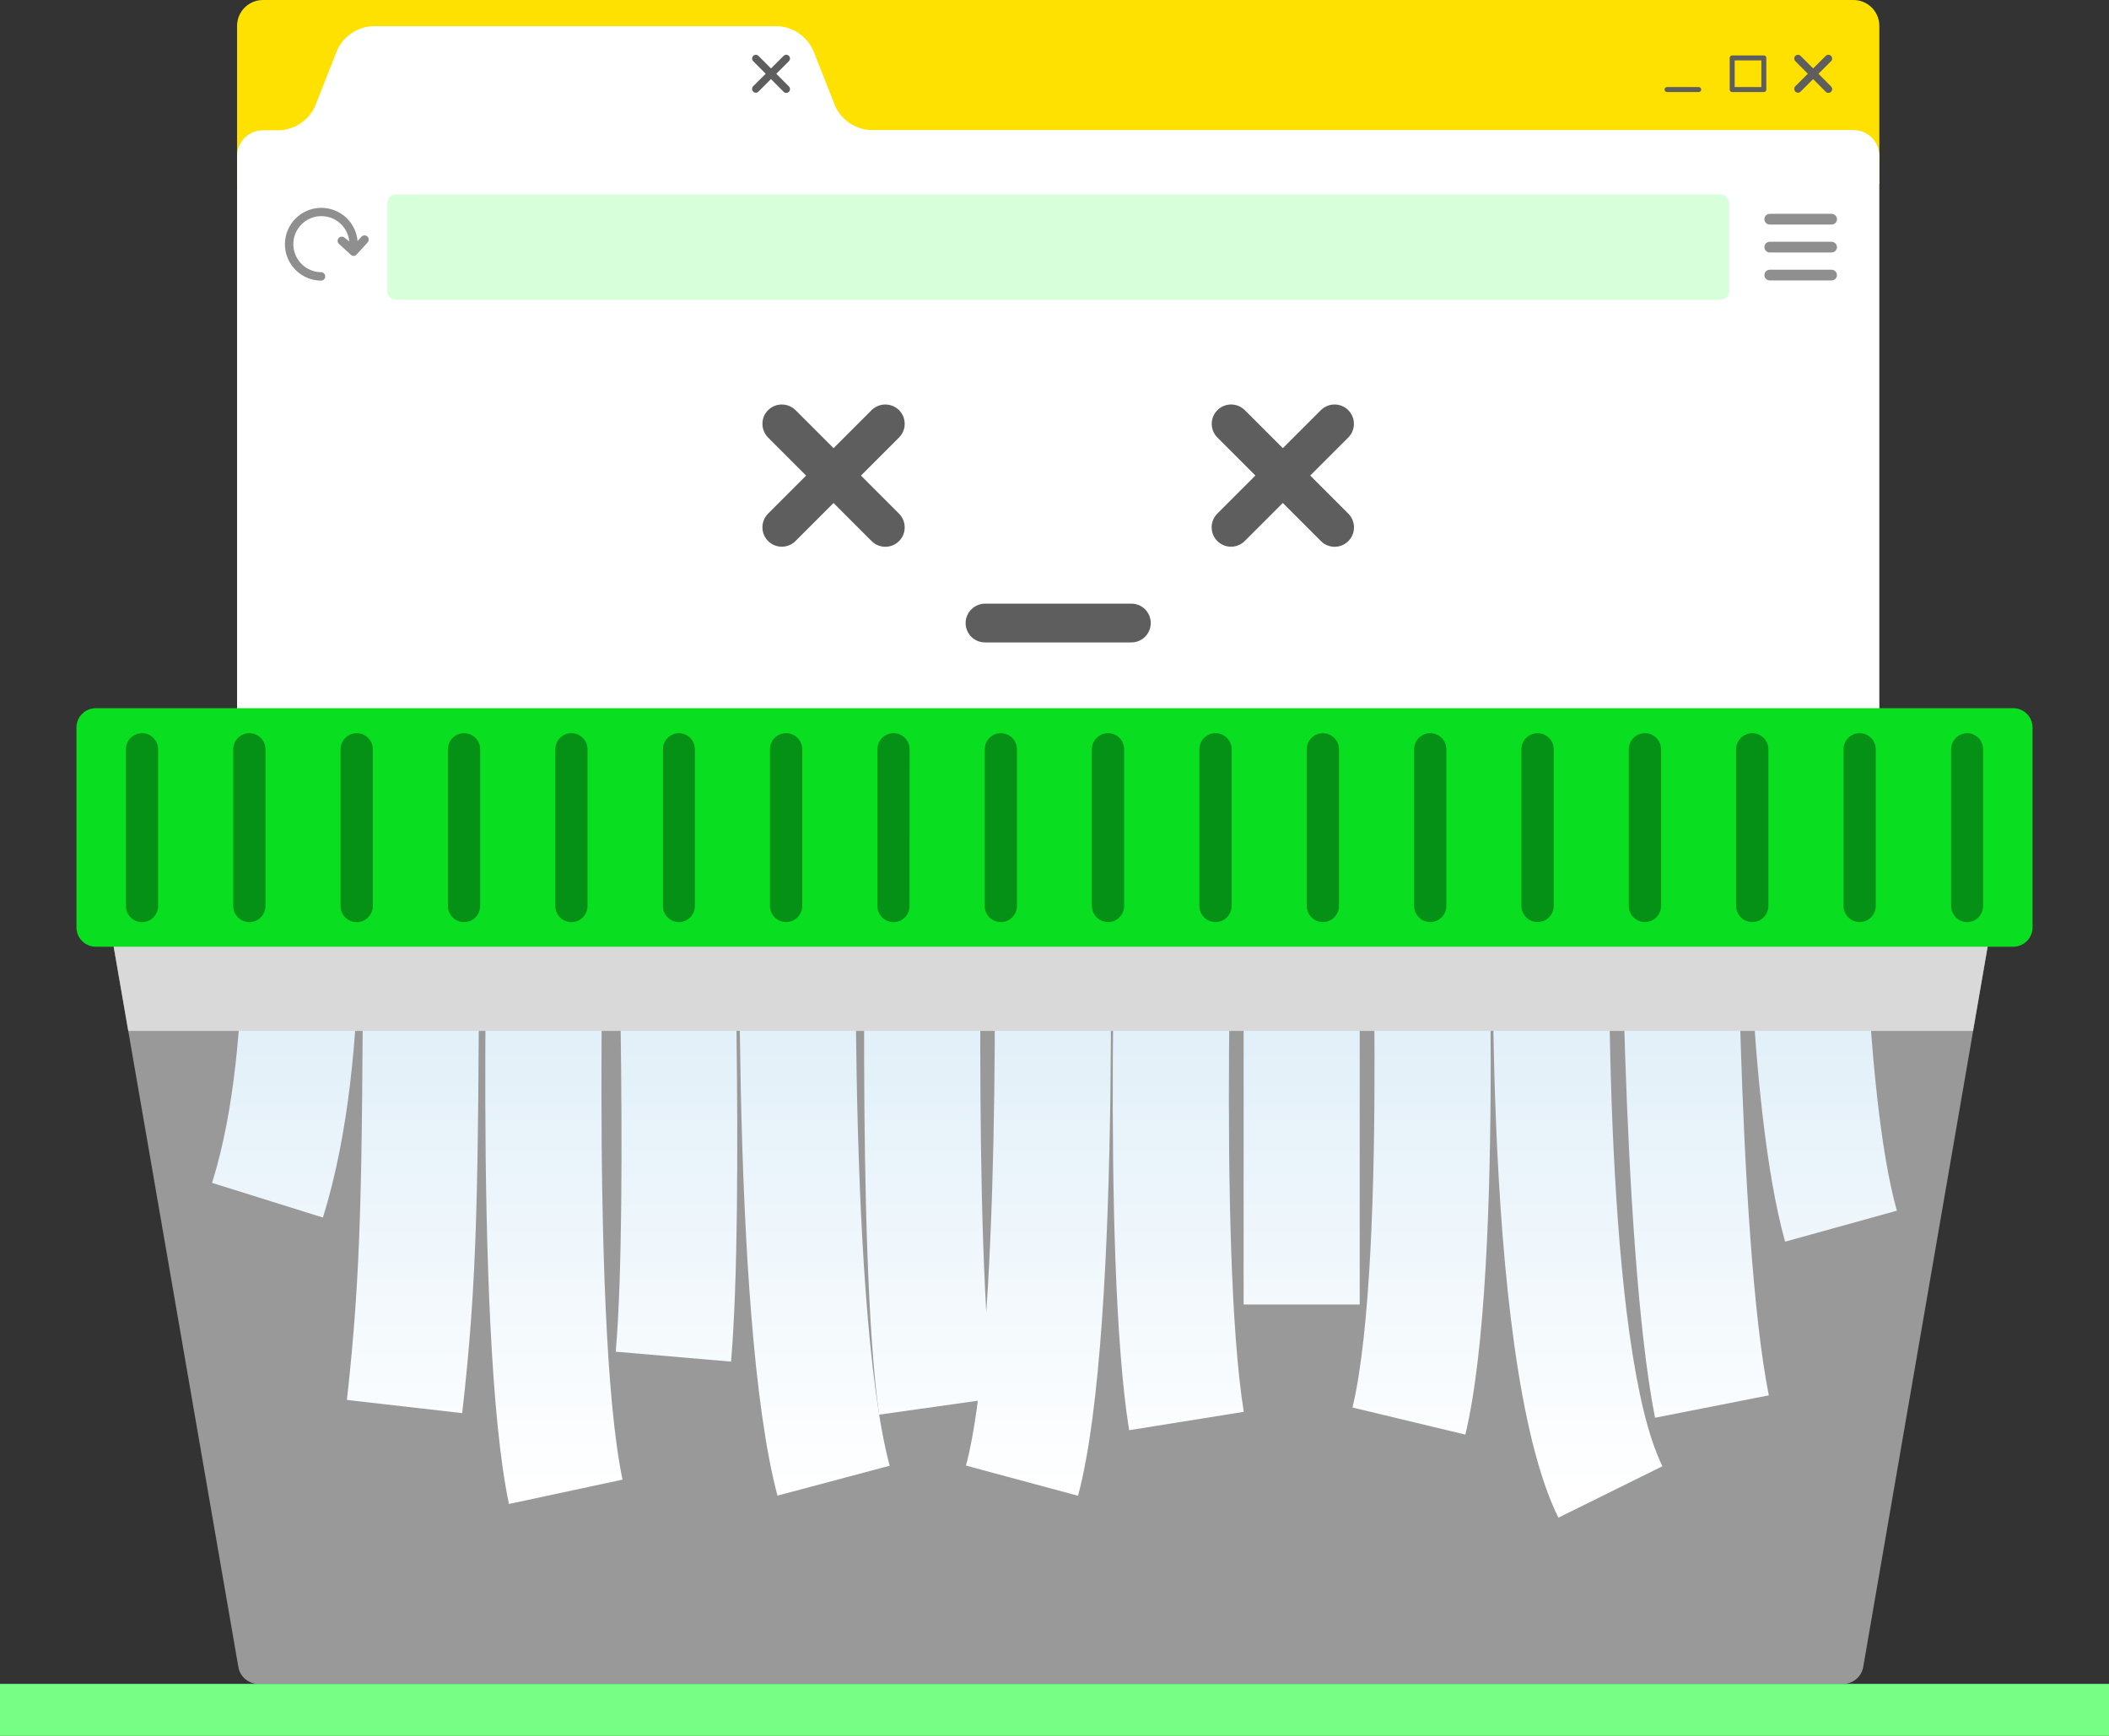 <svg width="424" height="349" viewBox="0 0 424 349" fill="none" xmlns="http://www.w3.org/2000/svg">
<rect x="0" y="0" width="424" height="349" fill="#333333" stroke="none"/>
<g clip-path="url(#clip0_1030_24)">
<path d="M372.642 0H52.85C51.475 0.004 50.158 0.551 49.187 1.523C48.215 2.495 47.667 3.811 47.663 5.186V36.937H377.829V5.186C377.825 3.811 377.277 2.495 376.306 1.523C375.334 0.551 374.017 0.004 372.642 0Z" fill="#FFE100"/>
<path d="M64.918 244.795L42.636 237.828C51.865 208.409 47.968 164.187 47.924 163.738L71.104 161.608C71.35 163.68 75.537 210.886 64.918 244.795Z" fill="url(#paint0_linear_1030_24)"/>
<path d="M92.922 284.122L69.742 281.471C72.639 255.572 72.784 238.48 73.016 187.754C73.016 180.164 73.088 171.82 73.146 162.608L96.485 162.738C96.485 171.951 96.384 180.28 96.355 187.855C96.109 239.537 96.022 256.948 92.922 284.122Z" fill="url(#paint1_linear_1030_24)"/>
<path d="M102.324 302.387C94.979 267.696 98.282 166.577 98.412 162.231L121.737 163.013C121.737 164.027 118.405 265.567 125.156 297.492L102.324 302.387Z" fill="url(#paint2_linear_1030_24)"/>
<path d="M146.974 273.765L123.794 271.766C126.402 241.348 123.794 163.868 123.794 163.129L147.119 162.333C147.119 165.519 149.697 241.985 146.974 273.765Z" fill="url(#paint3_linear_1030_24)"/>
<path d="M156.304 300.707C146.554 264.075 148.857 166.519 148.958 162.391L172.283 162.97C172.283 163.941 169.951 261.294 178.86 294.696L156.304 300.707Z" fill="url(#paint4_linear_1030_24)"/>
<path d="M176.745 284.426C172.124 251.763 174.152 166.026 174.239 162.391L197.563 162.956C197.563 163.825 195.506 250.401 199.852 281.167L176.745 284.426Z" fill="url(#paint5_linear_1030_24)"/>
<path d="M216.73 300.736L194.202 294.667C201.011 269.449 200.33 191.085 199.49 163.028L222.815 162.333C222.945 166.577 225.828 267.059 216.73 300.736Z" fill="url(#paint6_linear_1030_24)"/>
<path d="M227.002 287.555C221.381 252.472 224.626 165.881 224.771 162.231L248.081 163.129C248.081 163.998 244.778 251.053 250.051 283.861L227.002 287.555Z" fill="url(#paint7_linear_1030_24)"/>
<path d="M273.361 162.68H250.022V262.279H273.361V162.68Z" fill="url(#paint8_linear_1030_24)"/>
<path d="M294.599 288.438L271.912 282.992C279.156 252.574 275.346 164.085 275.302 163.202L298.612 162.159C298.786 165.925 302.669 254.819 294.599 288.438Z" fill="url(#paint9_linear_1030_24)"/>
<path d="M313.302 305.14C297.236 272.664 300.177 173.472 300.568 162.275L323.893 163.086C322.893 191.896 322.806 271.723 334.222 294.797L313.302 305.14Z" fill="url(#paint10_linear_1030_24)"/>
<path d="M332.73 285.049C325.906 250.285 325.834 166.273 325.834 162.68H349.144C349.144 163.52 349.144 248.026 355.605 280.544L332.73 285.049Z" fill="url(#paint11_linear_1030_24)"/>
<path d="M358.88 249.648C351.187 222.127 351.1 165.099 351.1 162.738H374.439C374.439 163.289 374.526 219.012 381.349 243.419L358.88 249.648Z" fill="url(#paint12_linear_1030_24)"/>
<path d="M174.992 26.145C173.482 26.07 172.022 25.579 170.772 24.729C169.523 23.878 168.532 22.699 167.908 21.322L163.489 10.139C162.872 8.765 161.892 7.586 160.654 6.728C159.415 5.871 157.966 5.367 156.463 5.272H74.856C73.34 5.354 71.876 5.852 70.624 6.71C69.371 7.569 68.38 8.755 67.757 10.139L63.339 21.365C62.714 22.741 61.722 23.919 60.473 24.77C59.223 25.621 57.764 26.111 56.254 26.189H52.85C51.475 26.192 50.158 26.74 49.187 27.712C48.215 28.683 47.667 30 47.663 31.374V177.368C47.678 178.735 48.231 180.04 49.202 181.002C50.172 181.965 51.483 182.506 52.85 182.51H372.642C374.017 182.506 375.334 181.959 376.306 180.987C377.277 180.015 377.825 178.699 377.829 177.325V31.331C377.825 29.957 377.277 28.64 376.306 27.668C375.334 26.697 374.017 26.149 372.642 26.145H174.992Z" fill="url(#paint13_linear_1030_24)"/>
<path d="M152.493 18.41C152.424 18.483 152.341 18.541 152.249 18.581C152.157 18.62 152.058 18.641 151.957 18.641C151.857 18.641 151.758 18.62 151.666 18.581C151.573 18.541 151.49 18.483 151.421 18.41C151.281 18.267 151.203 18.075 151.203 17.874C151.203 17.674 151.281 17.482 151.421 17.338L157.535 11.24C157.604 11.168 157.687 11.11 157.779 11.07C157.871 11.03 157.971 11.01 158.071 11.01C158.171 11.01 158.271 11.03 158.363 11.07C158.455 11.11 158.538 11.168 158.607 11.24C158.746 11.381 158.824 11.571 158.824 11.769C158.824 11.967 158.746 12.157 158.607 12.298L152.493 18.41Z" fill="#5E5E5E"/>
<path d="M151.421 12.298C151.282 12.157 151.205 11.967 151.205 11.769C151.205 11.571 151.282 11.381 151.421 11.24C151.491 11.169 151.575 11.113 151.667 11.075C151.759 11.036 151.858 11.016 151.957 11.016C152.057 11.016 152.156 11.036 152.248 11.075C152.34 11.113 152.423 11.169 152.493 11.24L158.607 17.382C158.747 17.525 158.825 17.718 158.825 17.918C158.825 18.118 158.747 18.311 158.607 18.454C158.538 18.527 158.455 18.584 158.363 18.624C158.271 18.664 158.171 18.684 158.071 18.684C157.971 18.684 157.871 18.664 157.779 18.624C157.687 18.584 157.604 18.527 157.535 18.454L151.421 12.298Z" fill="#5E5E5E"/>
<path d="M362.009 18.41C361.94 18.483 361.857 18.541 361.764 18.581C361.672 18.62 361.573 18.641 361.473 18.641C361.372 18.641 361.273 18.62 361.181 18.581C361.089 18.541 361.006 18.483 360.937 18.41C360.797 18.267 360.719 18.075 360.719 17.874C360.719 17.674 360.797 17.482 360.937 17.338L367.05 11.24C367.119 11.168 367.203 11.11 367.295 11.07C367.387 11.03 367.486 11.01 367.586 11.01C367.687 11.01 367.786 11.03 367.878 11.07C367.97 11.11 368.053 11.168 368.122 11.24C368.261 11.381 368.339 11.571 368.339 11.769C368.339 11.967 368.261 12.157 368.122 12.298L362.009 18.41Z" fill="#5E5E5E"/>
<path d="M360.937 12.298C360.798 12.157 360.72 11.967 360.72 11.769C360.72 11.571 360.798 11.381 360.937 11.24C361.007 11.169 361.09 11.113 361.182 11.075C361.274 11.036 361.373 11.016 361.473 11.016C361.572 11.016 361.671 11.036 361.763 11.075C361.855 11.113 361.939 11.169 362.009 11.24L368.122 17.382C368.262 17.525 368.341 17.718 368.341 17.918C368.341 18.118 368.262 18.311 368.122 18.454C368.053 18.527 367.97 18.584 367.878 18.624C367.786 18.664 367.687 18.684 367.586 18.684C367.486 18.684 367.387 18.664 367.295 18.624C367.203 18.584 367.119 18.527 367.05 18.454L360.937 12.298Z" fill="#5E5E5E"/>
<path d="M345.87 39.095H79.637C78.661 39.095 77.869 39.886 77.869 40.862V58.505C77.869 59.481 78.661 60.272 79.637 60.272H345.87C346.846 60.272 347.637 59.481 347.637 58.505V40.862C347.637 39.886 346.846 39.095 345.87 39.095Z" fill="#76FF84" fill-opacity="0.3"/>
<path d="M354.606 11.646H348.246V18.005H354.606V11.646Z" stroke="#5E5E5E" stroke-linecap="round" stroke-linejoin="round"/>
<path d="M341.509 18.005H335.149" stroke="#5E5E5E" stroke-linecap="round" stroke-linejoin="round"/>
<path d="M154.42 87.967C153.691 87.237 153.282 86.247 153.282 85.215C153.282 84.183 153.691 83.193 154.42 82.463C155.155 81.737 156.147 81.329 157.18 81.329C158.213 81.329 159.205 81.737 159.94 82.463L180.744 103.278C181.473 104.011 181.883 105.003 181.883 106.037C181.883 107.071 181.473 108.063 180.744 108.796C180.013 109.525 179.023 109.935 177.991 109.935C176.959 109.935 175.969 109.525 175.238 108.796L154.42 87.967Z" fill="#5E5E5E"/>
<path d="M180.744 87.967C181.473 87.237 181.882 86.247 181.882 85.215C181.882 84.183 181.473 83.193 180.744 82.463C180.009 81.737 179.017 81.329 177.984 81.329C176.951 81.329 175.959 81.737 175.224 82.463L154.42 103.263C153.69 103.996 153.281 104.988 153.281 106.022C153.281 107.057 153.69 108.049 154.42 108.782C155.151 109.511 156.141 109.92 157.173 109.92C158.205 109.92 159.195 109.511 159.925 108.782L180.744 87.967Z" fill="#5E5E5E"/>
<path d="M244.749 87.967C244.02 87.237 243.61 86.247 243.61 85.215C243.61 84.183 244.02 83.193 244.749 82.463C245.479 81.734 246.469 81.325 247.501 81.325C248.533 81.325 249.523 81.734 250.254 82.463L271.072 103.278C271.802 104.011 272.212 105.003 272.212 106.037C272.212 107.071 271.802 108.063 271.072 108.796C270.341 109.525 269.351 109.935 268.319 109.935C267.287 109.935 266.297 109.525 265.567 108.796L244.749 87.967Z" fill="#5E5E5E"/>
<path d="M271.058 87.967C271.787 87.237 272.196 86.247 272.196 85.215C272.196 84.183 271.787 83.193 271.058 82.463C270.327 81.734 269.337 81.325 268.305 81.325C267.273 81.325 266.283 81.734 265.552 82.463L244.734 103.263C244.004 103.996 243.594 104.988 243.594 106.023C243.594 107.057 244.004 108.049 244.734 108.782C245.465 109.511 246.455 109.92 247.487 109.92C248.519 109.92 249.509 109.511 250.239 108.782L271.058 87.967Z" fill="#5E5E5E"/>
<path d="M227.451 129.162C227.963 129.164 228.471 129.065 228.944 128.869C229.418 128.674 229.848 128.387 230.211 128.025C230.573 127.663 230.86 127.233 231.055 126.759C231.25 126.285 231.35 125.778 231.348 125.266C231.35 124.754 231.25 124.246 231.055 123.772C230.86 123.299 230.573 122.868 230.211 122.506C229.848 122.144 229.418 121.857 228.944 121.662C228.471 121.467 227.963 121.367 227.451 121.369H198.027C196.993 121.377 196.004 121.792 195.275 122.524C194.545 123.256 194.134 124.247 194.13 125.28C194.13 125.791 194.231 126.297 194.427 126.769C194.623 127.241 194.91 127.67 195.272 128.03C195.634 128.391 196.064 128.677 196.537 128.871C197.009 129.065 197.516 129.164 198.027 129.162H227.451Z" fill="#5E5E5E"/>
<path d="M369.31 44.063C369.31 44.351 369.196 44.628 368.992 44.831C368.788 45.035 368.512 45.15 368.224 45.15H355.794C355.652 45.15 355.511 45.121 355.38 45.067C355.249 45.012 355.13 44.932 355.031 44.831C354.931 44.73 354.852 44.61 354.799 44.478C354.746 44.346 354.72 44.205 354.722 44.063C354.722 43.779 354.835 43.506 355.036 43.305C355.237 43.104 355.509 42.991 355.794 42.991H368.224C368.51 42.991 368.784 43.104 368.987 43.304C369.19 43.505 369.307 43.778 369.31 44.063Z" fill="#8F8F8F"/>
<path d="M369.31 49.683C369.307 49.97 369.191 50.244 368.988 50.447C368.785 50.65 368.511 50.766 368.224 50.77H355.794C355.508 50.766 355.235 50.65 355.035 50.446C354.834 50.243 354.722 49.969 354.722 49.683C354.722 49.543 354.749 49.403 354.803 49.273C354.857 49.143 354.936 49.025 355.036 48.925C355.135 48.826 355.253 48.747 355.383 48.693C355.514 48.639 355.653 48.611 355.794 48.611H368.224C368.51 48.611 368.784 48.724 368.987 48.925C369.19 49.125 369.307 49.398 369.31 49.683Z" fill="#8F8F8F"/>
<path d="M369.31 55.303C369.307 55.59 369.191 55.865 368.988 56.068C368.785 56.27 368.511 56.386 368.224 56.39H355.794C355.508 56.386 355.235 56.27 355.035 56.067C354.834 55.863 354.722 55.589 354.722 55.303C354.722 55.019 354.835 54.746 355.036 54.545C355.237 54.344 355.509 54.232 355.794 54.232H368.224C368.51 54.231 368.784 54.344 368.987 54.545C369.19 54.745 369.307 55.018 369.31 55.303Z" fill="#8F8F8F"/>
<path d="M73.885 47.569C73.726 47.415 73.513 47.328 73.291 47.328C73.07 47.328 72.857 47.415 72.697 47.569L71.886 48.452C71.759 47.037 71.223 45.689 70.343 44.574C69.463 43.458 68.277 42.623 66.93 42.17C65.583 41.718 64.133 41.667 62.758 42.025C61.383 42.382 60.142 43.132 59.186 44.184C58.23 45.235 57.601 46.542 57.376 47.945C57.15 49.347 57.338 50.785 57.917 52.083C58.496 53.381 59.44 54.482 60.634 55.252C61.829 56.022 63.221 56.427 64.642 56.419C64.848 56.392 65.037 56.291 65.174 56.135C65.311 55.979 65.386 55.779 65.386 55.572C65.386 55.364 65.311 55.164 65.174 55.008C65.037 54.852 64.848 54.751 64.642 54.724C63.55 54.73 62.479 54.419 61.561 53.827C60.642 53.236 59.915 52.391 59.469 51.394C59.022 50.397 58.874 49.292 59.044 48.213C59.214 47.134 59.694 46.128 60.426 45.316C61.157 44.505 62.109 43.924 63.165 43.644C64.221 43.363 65.335 43.396 66.373 43.737C67.411 44.079 68.327 44.714 69.01 45.567C69.693 46.419 70.113 47.452 70.22 48.539L69.278 47.8C69.113 47.651 68.895 47.572 68.672 47.583C68.45 47.594 68.24 47.693 68.09 47.858C67.941 48.023 67.862 48.241 67.873 48.464C67.884 48.687 67.983 48.896 68.148 49.046L70.553 51.233C70.628 51.305 70.717 51.361 70.814 51.399C70.911 51.436 71.014 51.454 71.118 51.45C71.229 51.448 71.338 51.422 71.438 51.375C71.537 51.328 71.626 51.26 71.698 51.175L73.885 48.771C74.044 48.611 74.132 48.395 74.132 48.17C74.132 47.945 74.044 47.729 73.885 47.569Z" fill="#8F8F8F"/>
<path opacity="0.5" d="M374.569 335.254C374.391 336.159 373.911 336.978 373.209 337.577C372.507 338.177 371.624 338.522 370.701 338.556H51.807C50.883 338.524 49.998 338.18 49.296 337.58C48.593 336.981 48.115 336.16 47.938 335.254L20.963 179.381C20.514 176.847 21.905 174.804 24.049 174.804H398.401C400.56 174.804 401.936 176.847 401.501 179.381L374.569 335.254Z" fill="white"/>
<g style="mix-blend-mode:multiply">
<path d="M398.401 174.804H24.049C21.905 174.804 20.514 176.847 20.963 179.381L25.787 207.279H396.662L401.487 179.381C401.979 176.847 400.603 174.804 398.401 174.804Z" fill="#D9D9D9"/>
</g>
<path d="M404.746 142.387H19.254C17.109 142.387 15.371 144.125 15.371 146.269V186.465C15.371 188.609 17.109 190.347 19.254 190.347H404.746C406.891 190.347 408.629 188.609 408.629 186.465V146.269C408.629 144.125 406.891 142.387 404.746 142.387Z" fill="#09DE20"/>
<path d="M31.785 182.148C31.787 182.574 31.705 182.996 31.544 183.391C31.382 183.785 31.145 184.144 30.845 184.447C30.545 184.749 30.188 184.99 29.795 185.155C29.402 185.319 28.981 185.405 28.555 185.407C27.694 185.407 26.868 185.065 26.26 184.457C25.651 183.848 25.309 183.023 25.309 182.162V150.643C25.309 150.218 25.393 149.797 25.557 149.404C25.72 149.011 25.959 148.654 26.261 148.354C26.562 148.054 26.92 147.816 27.314 147.655C27.707 147.493 28.129 147.411 28.555 147.413C29.411 147.413 30.233 147.753 30.839 148.359C31.445 148.965 31.785 149.787 31.785 150.643V182.148Z" fill="#049115"/>
<path d="M53.371 182.148C53.373 182.575 53.291 182.999 53.128 183.394C52.966 183.789 52.727 184.149 52.426 184.452C52.124 184.754 51.766 184.995 51.371 185.159C50.977 185.323 50.553 185.407 50.126 185.407C49.268 185.403 48.446 185.06 47.841 184.452C47.235 183.844 46.895 183.021 46.895 182.162V150.643C46.895 149.787 47.236 148.965 47.842 148.359C48.447 147.753 49.269 147.413 50.126 147.413C50.552 147.411 50.973 147.493 51.367 147.655C51.761 147.816 52.118 148.054 52.42 148.354C52.721 148.654 52.961 149.011 53.124 149.404C53.287 149.797 53.371 150.218 53.371 150.643V182.148Z" fill="#049115"/>
<path d="M74.957 182.148C74.959 182.575 74.877 182.999 74.715 183.394C74.552 183.789 74.314 184.149 74.012 184.452C73.71 184.754 73.352 184.995 72.957 185.159C72.563 185.323 72.14 185.407 71.712 185.407C70.852 185.407 70.026 185.065 69.418 184.457C68.809 183.848 68.467 183.023 68.467 182.162V150.643C68.467 150.218 68.551 149.797 68.714 149.404C68.878 149.011 69.117 148.654 69.418 148.354C69.72 148.054 70.078 147.816 70.471 147.655C70.865 147.493 71.287 147.411 71.712 147.413C72.138 147.411 72.559 147.493 72.953 147.655C73.347 147.816 73.704 148.054 74.006 148.354C74.308 148.654 74.547 149.011 74.71 149.404C74.873 149.797 74.957 150.218 74.957 150.643V182.148Z" fill="#049115"/>
<path d="M96.529 182.148C96.531 182.574 96.449 182.996 96.287 183.391C96.126 183.785 95.889 184.144 95.589 184.447C95.289 184.749 94.932 184.99 94.539 185.155C94.146 185.319 93.724 185.405 93.298 185.407C92.438 185.407 91.612 185.065 91.004 184.457C90.395 183.848 90.053 183.023 90.053 182.162V150.643C90.053 150.218 90.137 149.797 90.3 149.404C90.464 149.011 90.703 148.654 91.004 148.354C91.306 148.054 91.664 147.816 92.058 147.655C92.451 147.493 92.873 147.411 93.298 147.413C94.155 147.413 94.977 147.753 95.583 148.359C96.189 148.965 96.529 149.787 96.529 150.643V182.148Z" fill="#049115"/>
<path d="M118.115 182.148C118.117 182.575 118.034 182.999 117.872 183.394C117.71 183.789 117.471 184.149 117.17 184.452C116.868 184.754 116.51 184.995 116.115 185.159C115.72 185.323 115.297 185.407 114.87 185.407C114.012 185.403 113.19 185.06 112.585 184.452C111.979 183.844 111.639 183.021 111.639 182.162V150.643C111.639 149.787 111.98 148.965 112.585 148.359C113.191 147.753 114.013 147.413 114.87 147.413C115.295 147.411 115.717 147.493 116.111 147.655C116.504 147.816 116.862 148.054 117.164 148.354C117.465 148.654 117.704 149.011 117.868 149.404C118.031 149.797 118.115 150.218 118.115 150.643V182.148Z" fill="#049115"/>
<path d="M139.701 182.148C139.703 182.575 139.62 182.999 139.458 183.394C139.296 183.79 139.057 184.149 138.756 184.452C138.454 184.755 138.096 184.995 137.701 185.159C137.307 185.323 136.883 185.407 136.456 185.407C135.605 185.388 134.796 185.036 134.203 184.426C133.609 183.817 133.279 182.999 133.283 182.148V150.643C133.283 149.787 133.624 148.965 134.229 148.359C134.835 147.754 135.657 147.413 136.514 147.413C137.363 147.425 138.174 147.77 138.77 148.375C139.367 148.979 139.701 149.794 139.701 150.643V182.148Z" fill="#049115"/>
<path d="M161.287 182.148C161.287 183.009 160.945 183.834 160.337 184.442C159.728 185.051 158.903 185.393 158.042 185.393C157.181 185.393 156.356 185.051 155.747 184.442C155.139 183.834 154.797 183.009 154.797 182.148V150.643C154.797 150.218 154.881 149.797 155.044 149.404C155.207 149.011 155.447 148.654 155.748 148.354C156.05 148.054 156.408 147.816 156.801 147.655C157.195 147.493 157.617 147.411 158.042 147.413C158.468 147.411 158.889 147.493 159.283 147.655C159.676 147.816 160.034 148.054 160.336 148.354C160.637 148.654 160.877 149.011 161.04 149.404C161.203 149.797 161.287 150.218 161.287 150.643V182.148Z" fill="#049115"/>
<path d="M182.859 182.148C182.863 183.006 182.526 183.831 181.924 184.441C181.321 185.052 180.501 185.399 179.643 185.407C178.782 185.407 177.957 185.065 177.348 184.457C176.739 183.848 176.397 183.023 176.397 182.162V150.643C176.397 150.218 176.481 149.797 176.645 149.404C176.808 149.011 177.047 148.654 177.349 148.354C177.65 148.054 178.008 147.816 178.402 147.655C178.795 147.493 179.217 147.411 179.643 147.413C180.499 147.413 181.321 147.753 181.927 148.359C182.533 148.965 182.873 149.787 182.873 150.643L182.859 182.148Z" fill="#049115"/>
<path d="M204.445 182.148C204.445 182.574 204.361 182.996 204.198 183.39C204.035 183.783 203.796 184.141 203.494 184.442C203.193 184.744 202.835 184.983 202.442 185.146C202.048 185.309 201.626 185.393 201.2 185.393C200.342 185.389 199.52 185.045 198.914 184.437C198.309 183.829 197.969 183.006 197.969 182.148V150.643C197.969 149.787 198.309 148.965 198.915 148.359C199.521 147.753 200.343 147.413 201.2 147.413C201.625 147.411 202.047 147.493 202.44 147.655C202.834 147.816 203.192 148.054 203.494 148.354C203.795 148.654 204.034 149.011 204.198 149.404C204.361 149.797 204.445 150.218 204.445 150.643V182.148Z" fill="#049115"/>
<path d="M226.002 182.148C226.002 183.009 225.66 183.834 225.051 184.442C224.443 185.051 223.617 185.393 222.757 185.393C221.897 185.389 221.074 185.046 220.466 184.438C219.859 183.83 219.515 183.007 219.512 182.148V150.643C219.515 149.785 219.859 148.964 220.467 148.358C221.075 147.753 221.899 147.413 222.757 147.413C223.182 147.411 223.604 147.493 223.998 147.655C224.391 147.816 224.749 148.054 225.051 148.354C225.352 148.654 225.591 149.011 225.755 149.404C225.918 149.797 226.002 150.218 226.002 150.643V182.148Z" fill="#049115"/>
<path d="M247.617 182.148C247.613 183.007 247.27 183.83 246.662 184.438C246.055 185.046 245.231 185.389 244.372 185.393C243.511 185.393 242.686 185.051 242.077 184.442C241.469 183.834 241.127 183.009 241.127 182.148V150.643C241.127 150.218 241.211 149.797 241.374 149.404C241.537 149.011 241.777 148.654 242.078 148.354C242.38 148.054 242.737 147.816 243.131 147.655C243.525 147.493 243.946 147.411 244.372 147.413C245.23 147.413 246.053 147.753 246.661 148.358C247.27 148.964 247.613 149.785 247.617 150.643V182.148Z" fill="#049115"/>
<path d="M269.189 182.148C269.189 183.006 268.849 183.829 268.243 184.437C267.638 185.045 266.816 185.389 265.958 185.393C265.097 185.393 264.272 185.051 263.663 184.442C263.055 183.834 262.713 183.009 262.713 182.148V150.643C262.713 150.218 262.797 149.797 262.96 149.404C263.123 149.011 263.363 148.654 263.664 148.354C263.966 148.054 264.324 147.816 264.717 147.655C265.111 147.493 265.532 147.411 265.958 147.413C266.815 147.413 267.636 147.753 268.242 148.359C268.848 148.965 269.189 149.787 269.189 150.643V182.148Z" fill="#049115"/>
<path d="M290.775 182.148C290.775 183.009 290.433 183.834 289.824 184.442C289.216 185.051 288.39 185.393 287.53 185.393C286.671 185.389 285.85 185.045 285.244 184.437C284.639 183.829 284.299 183.006 284.299 182.148V150.643C284.299 149.787 284.639 148.965 285.245 148.359C285.851 147.753 286.673 147.413 287.53 147.413C287.955 147.411 288.377 147.493 288.77 147.655C289.164 147.816 289.522 148.054 289.823 148.354C290.125 148.654 290.364 149.011 290.527 149.404C290.691 149.797 290.775 150.218 290.775 150.643V182.148Z" fill="#049115"/>
<path d="M312.361 182.148C312.361 183.009 312.019 183.834 311.41 184.442C310.802 185.051 309.976 185.393 309.116 185.393C308.256 185.389 307.433 185.046 306.825 184.438C306.217 183.83 305.874 183.007 305.87 182.148V150.643C305.874 149.785 306.218 148.964 306.826 148.358C307.434 147.753 308.257 147.413 309.116 147.413C309.541 147.411 309.963 147.493 310.356 147.655C310.75 147.816 311.108 148.054 311.409 148.354C311.711 148.654 311.95 149.011 312.113 149.404C312.277 149.797 312.361 150.218 312.361 150.643V182.148Z" fill="#049115"/>
<path d="M333.947 182.148C333.943 183.007 333.6 183.83 332.992 184.438C332.384 185.046 331.561 185.389 330.702 185.393C329.841 185.393 329.016 185.051 328.407 184.442C327.798 183.834 327.457 183.009 327.457 182.148V150.643C327.457 150.218 327.541 149.797 327.704 149.404C327.867 149.011 328.106 148.654 328.408 148.354C328.709 148.054 329.067 147.816 329.461 147.655C329.855 147.493 330.276 147.411 330.702 147.413C331.56 147.413 332.383 147.753 332.991 148.358C333.599 148.964 333.943 149.785 333.947 150.643V182.148Z" fill="#049115"/>
<path d="M355.518 182.148C355.518 183.006 355.179 183.829 354.573 184.437C353.968 185.045 353.146 185.389 352.288 185.393C351.427 185.393 350.602 185.051 349.993 184.442C349.385 183.834 349.043 183.009 349.043 182.148V150.643C349.043 150.218 349.127 149.797 349.29 149.404C349.453 149.011 349.693 148.654 349.994 148.354C350.296 148.054 350.653 147.816 351.047 147.655C351.441 147.493 351.862 147.411 352.288 147.413C353.145 147.413 353.966 147.753 354.572 148.359C355.178 148.965 355.518 149.787 355.518 150.643V182.148Z" fill="#049115"/>
<path d="M377.105 182.148C377.105 183.009 376.763 183.834 376.154 184.442C375.546 185.051 374.72 185.393 373.859 185.393C373.001 185.389 372.18 185.045 371.574 184.437C370.969 183.829 370.629 183.006 370.629 182.148V150.643C370.629 149.787 370.969 148.965 371.575 148.359C372.181 147.753 373.003 147.413 373.859 147.413C374.285 147.411 374.707 147.493 375.1 147.655C375.494 147.816 375.852 148.054 376.153 148.354C376.455 148.654 376.694 149.011 376.857 149.404C377.021 149.797 377.105 150.218 377.105 150.643V182.148Z" fill="#049115"/>
<path d="M398.691 182.148C398.695 183.001 398.362 183.821 397.766 184.431C397.169 185.041 396.357 185.392 395.503 185.407C394.644 185.403 393.821 185.06 393.213 184.453C392.605 183.845 392.262 183.022 392.258 182.163V150.643C392.262 149.785 392.606 148.964 393.214 148.358C393.822 147.753 394.645 147.413 395.503 147.413C396.353 147.425 397.163 147.77 397.76 148.375C398.356 148.979 398.691 149.794 398.691 150.643V182.148Z" fill="#049115"/>
<path d="M424 338.556H0V349H424V338.556Z" fill="#76FF84"/>
</g>
<defs>
<linearGradient id="paint0_linear_1030_24" x1="57.384" y1="300.939" x2="57.384" y2="192.679" gradientUnits="userSpaceOnUse">
<stop stop-color="white"/>
<stop offset="1" stop-color="#BBDBF0"/>
</linearGradient>
<linearGradient id="paint1_linear_1030_24" x1="83.114" y1="300.939" x2="83.114" y2="192.679" gradientUnits="userSpaceOnUse">
<stop stop-color="white"/>
<stop offset="1" stop-color="#BBDBF0"/>
</linearGradient>
<linearGradient id="paint2_linear_1030_24" x1="111.364" y1="300.939" x2="111.364" y2="192.679" gradientUnits="userSpaceOnUse">
<stop stop-color="white"/>
<stop offset="1" stop-color="#BBDBF0"/>
</linearGradient>
<linearGradient id="paint3_linear_1030_24" x1="135.949" y1="300.939" x2="135.949" y2="192.679" gradientUnits="userSpaceOnUse">
<stop stop-color="white"/>
<stop offset="1" stop-color="#BBDBF0"/>
</linearGradient>
<linearGradient id="paint4_linear_1030_24" x1="163.75" y1="300.939" x2="163.75" y2="192.679" gradientUnits="userSpaceOnUse">
<stop stop-color="white"/>
<stop offset="1" stop-color="#BBDBF0"/>
</linearGradient>
<linearGradient id="paint5_linear_1030_24" x1="186.77" y1="300.939" x2="186.77" y2="192.679" gradientUnits="userSpaceOnUse">
<stop stop-color="white"/>
<stop offset="1" stop-color="#BBDBF0"/>
</linearGradient>
<linearGradient id="paint6_linear_1030_24" x1="208.777" y1="300.939" x2="208.777" y2="192.679" gradientUnits="userSpaceOnUse">
<stop stop-color="white"/>
<stop offset="1" stop-color="#BBDBF0"/>
</linearGradient>
<linearGradient id="paint7_linear_1030_24" x1="236.882" y1="300.939" x2="236.882" y2="192.679" gradientUnits="userSpaceOnUse">
<stop stop-color="white"/>
<stop offset="1" stop-color="#BBDBF0"/>
</linearGradient>
<linearGradient id="paint8_linear_1030_24" x1="261.699" y1="300.939" x2="261.699" y2="192.679" gradientUnits="userSpaceOnUse">
<stop stop-color="white"/>
<stop offset="1" stop-color="#BBDBF0"/>
</linearGradient>
<linearGradient id="paint9_linear_1030_24" x1="285.806" y1="300.939" x2="285.806" y2="192.679" gradientUnits="userSpaceOnUse">
<stop stop-color="white"/>
<stop offset="1" stop-color="#BBDBF0"/>
</linearGradient>
<linearGradient id="paint10_linear_1030_24" x1="317.171" y1="300.939" x2="317.171" y2="192.679" gradientUnits="userSpaceOnUse">
<stop stop-color="white"/>
<stop offset="1" stop-color="#BBDBF0"/>
</linearGradient>
<linearGradient id="paint11_linear_1030_24" x1="340.727" y1="300.939" x2="340.727" y2="192.679" gradientUnits="userSpaceOnUse">
<stop stop-color="white"/>
<stop offset="1" stop-color="#BBDBF0"/>
</linearGradient>
<linearGradient id="paint12_linear_1030_24" x1="366.225" y1="300.939" x2="366.225" y2="192.679" gradientUnits="userSpaceOnUse">
<stop stop-color="white"/>
<stop offset="1" stop-color="#BBDBF0"/>
</linearGradient>
<linearGradient id="paint13_linear_1030_24" x1="212.746" y1="149.282" x2="212.746" y2="179.294" gradientUnits="userSpaceOnUse">
<stop stop-color="white"/>
<stop offset="1" stop-color="#BBDBF0"/>
</linearGradient>
<clipPath id="clip0_1030_24">
<rect width="424" height="349" fill="white"/>
</clipPath>
</defs>
</svg>
